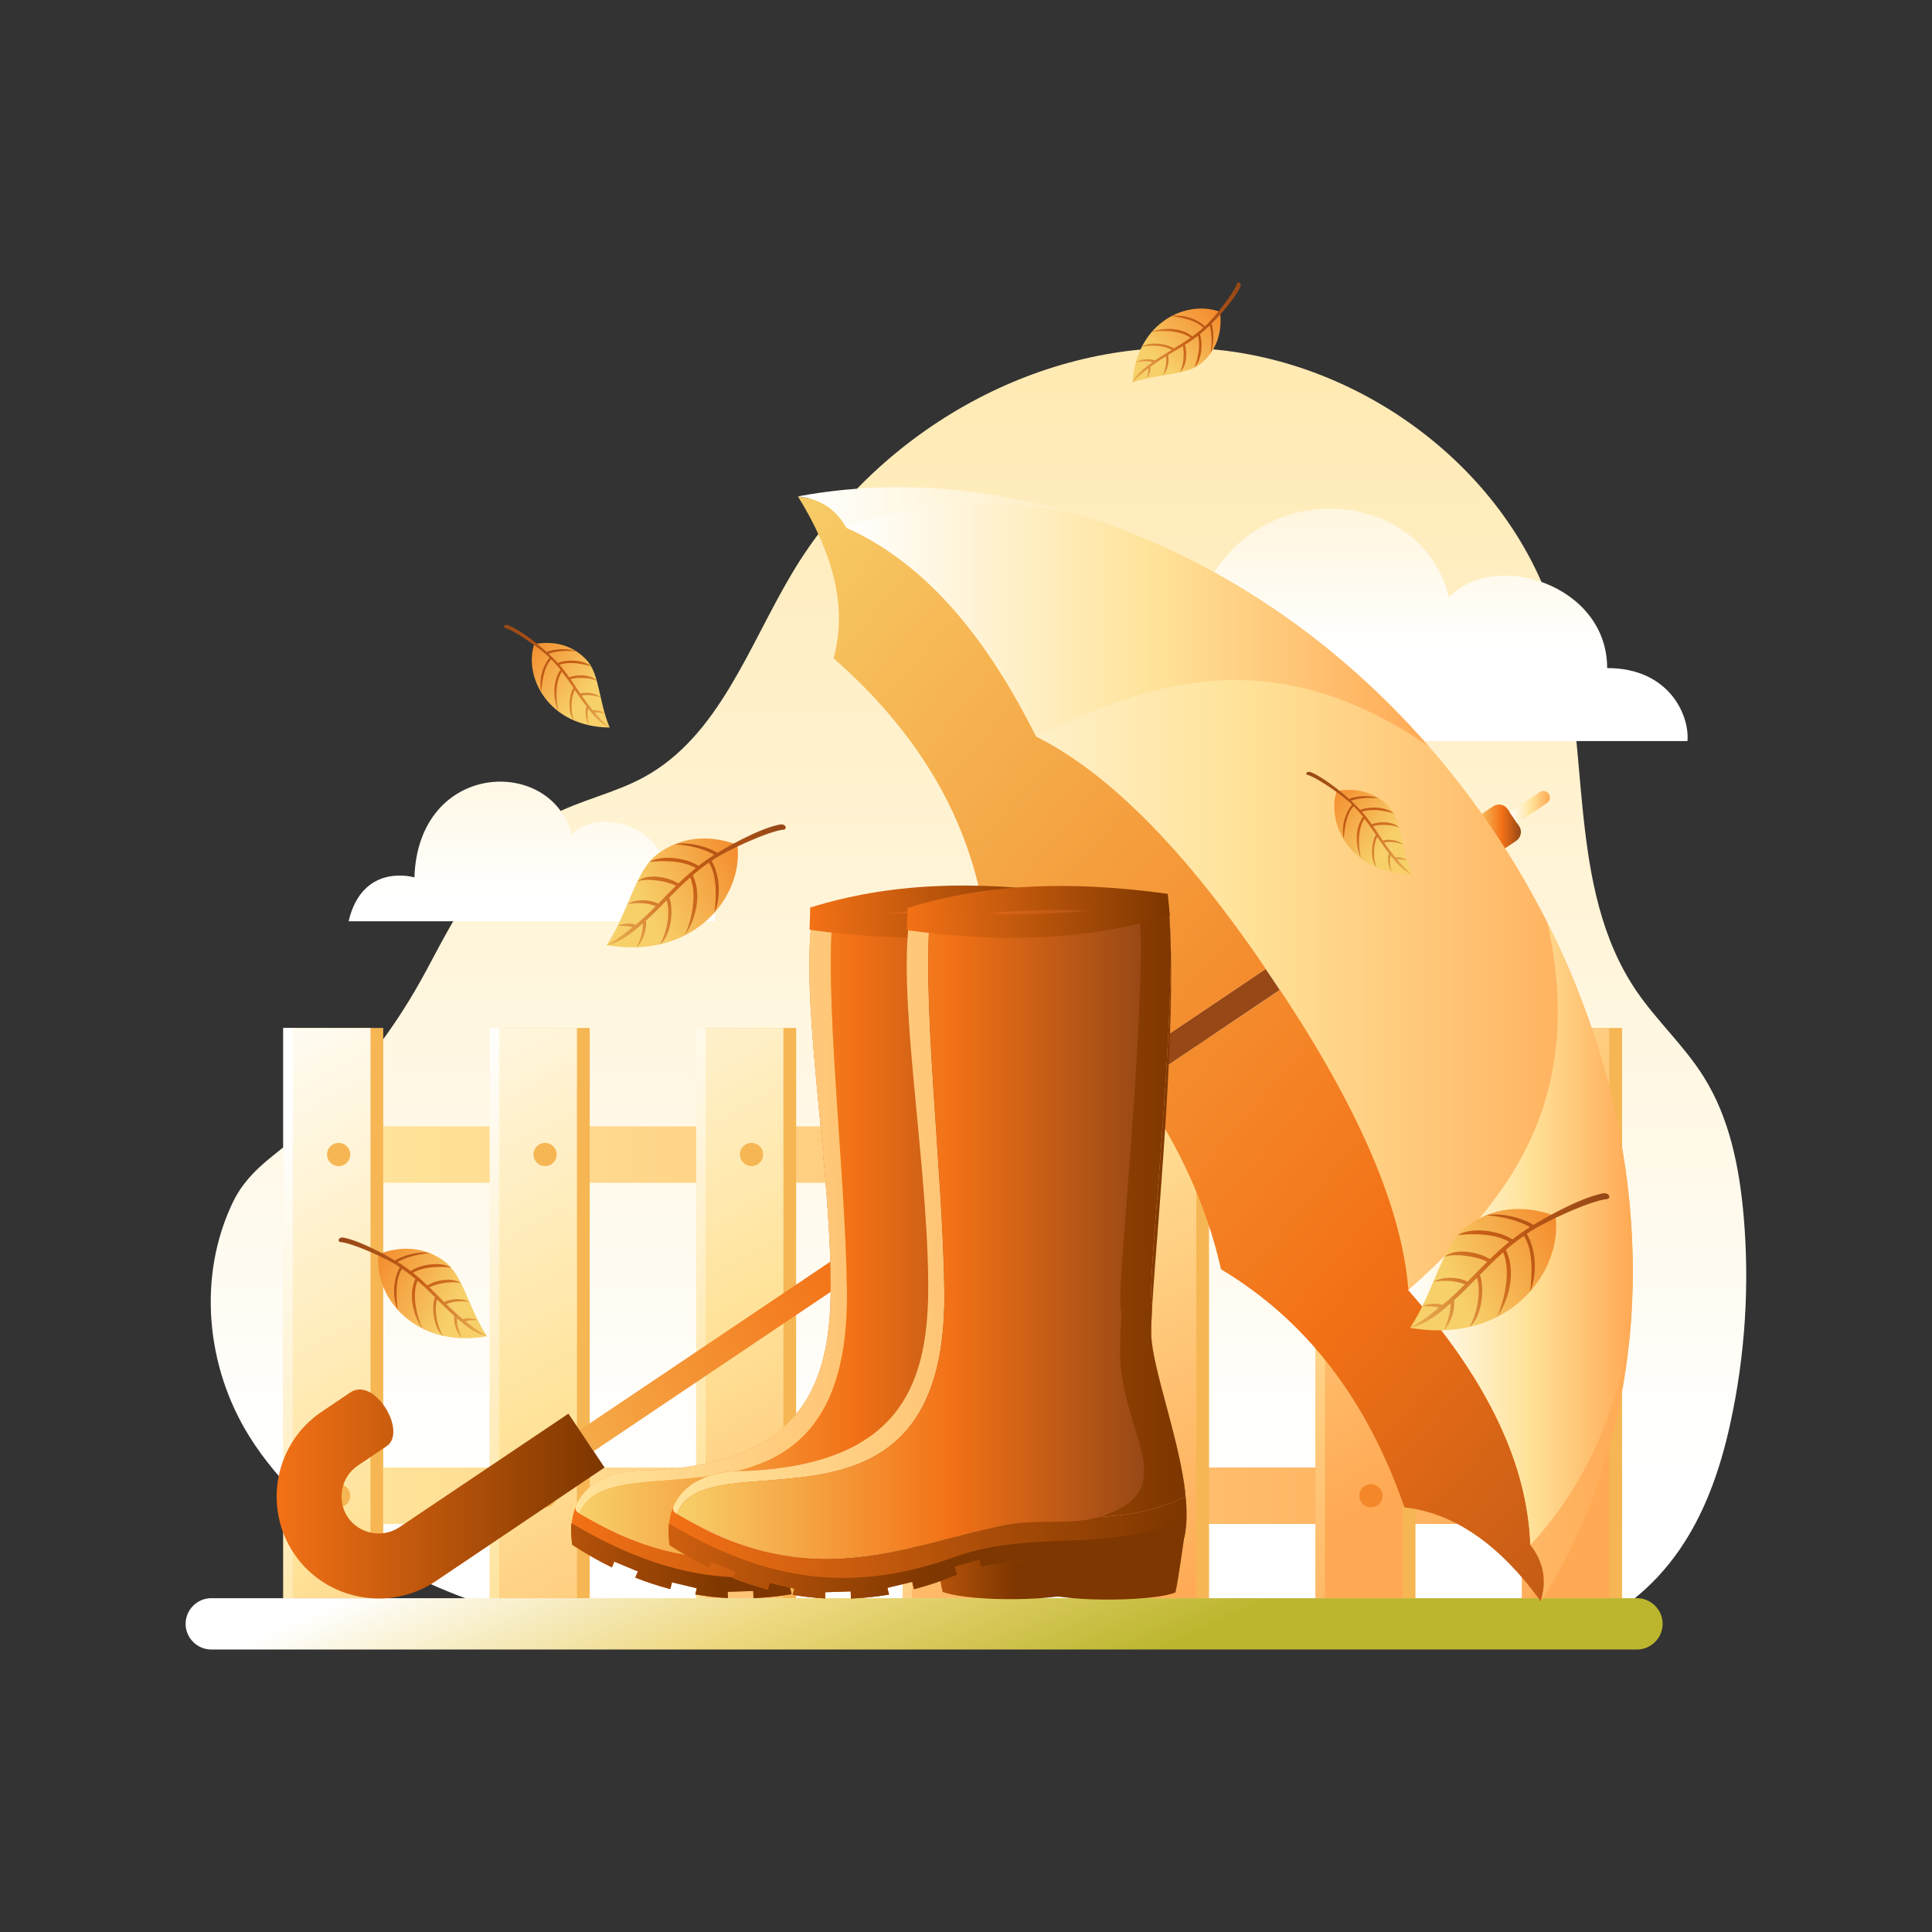<?xml version="1.0" encoding="utf-8"?>
<!-- Generator: Adobe Illustrator 19.0.0, SVG Export Plug-In . SVG Version: 6.00 Build 0)  -->
<svg version="1.1" id="Layer_1" xmlns="http://www.w3.org/2000/svg" xmlns:xlink="http://www.w3.org/1999/xlink" x="0px" y="0px"
	 width="1400px" height="1400px" viewBox="0 0 1400 1400" enable-background="new 0 0 1400 1400" xml:space="preserve">
<rect x="0" y="0" width="1400" height="1400" fill="#333333" stroke="none"/>
<g id="XMLID_21_">
	<linearGradient id="XMLID_2_" gradientUnits="userSpaceOnUse" x1="709.15" y1="1064.59" x2="709.15" y2="7.779">
		<stop  offset="0" style="stop-color:#FFFFFF"/>
		<stop  offset="1" style="stop-color:#FFE39A"/>
	</linearGradient>
	<path id="XMLID_644_" fill-rule="evenodd" clip-rule="evenodd" fill="url(#XMLID_2_)" d="M396.9,1175.7
		c-88.4-19.6-172.6-65.1-216.2-134.8c-31.3-50.1-37.8-115.6-12.1-169.4c13.1-27.4,37.2-37.2,57.6-58.4
		c34.4-35.6,59.7-66.7,83.5-111.3c22.3-41.9,45.8-87.3,89.4-110.6c21.7-11.6,46.5-16.4,68-28.3c54.1-29.8,75.4-94.9,107.1-147.9
		c60.1-100.5,175.3-167.9,292.3-162.7c117,5.2,228.9,87.3,261.5,199.7c25.6,88.1,6.3,190.6,58,266.4c14.8,21.6,34.6,39.6,48.5,61.8
		c18.8,29.9,25.9,65.6,29,100.8c4.4,50.5,1.1,101.6-9.8,151.1c-15.3,69.9-46.4,124.2-113,151.9c-36,15-91.5,3-131,2.3
		c-48.5-0.8-97-1.7-145.5-2.5C708.6,1181.1,552.8,1178.4,396.9,1175.7z"/>
	<linearGradient id="XMLID_3_" gradientUnits="userSpaceOnUse" x1="385.372" y1="652.567" x2="385.372" y2="313.238">
		<stop  offset="0" style="stop-color:#FFFFFF"/>
		<stop  offset="1" style="stop-color:#FFE39A"/>
	</linearGradient>
	<path id="XMLID_687_" fill-rule="evenodd" clip-rule="evenodd" fill="url(#XMLID_3_)" d="M518.1,667.6H252.6
		c10.2-43.1,47.7-31.8,47.7-31.8c2.8-85,99.9-87.8,113.9-30.8c19.9-20.9,68.9-5.6,68.8,30.8C510.2,635.8,519,656.5,518.1,667.6z"/>
	<linearGradient id="XMLID_4_" gradientUnits="userSpaceOnUse" x1="1001.85" y1="472.86" x2="1001.85" y2="154.759">
		<stop  offset="0" style="stop-color:#FFFFFF"/>
		<stop  offset="1" style="stop-color:#FFE39A"/>
	</linearGradient>
	<path id="XMLID_22_" fill-rule="evenodd" clip-rule="evenodd" fill="url(#XMLID_4_)" d="M1222.8,537H780.8
		c17-71.8,79.5-52.9,79.5-52.9c4.6-141.5,166.2-146.2,189.7-51.3c33.1-34.7,114.7-9.3,114.6,51.3
		C1209.7,484.1,1224.4,518.5,1222.8,537z"/>
	<g id="XMLID_914_">
		<linearGradient id="XMLID_5_" gradientUnits="userSpaceOnUse" x1="590.068" y1="1002.407" x2="706.068" y2="1256.407">
			<stop  offset="0" style="stop-color:#FFFFFF"/>
			<stop  offset="0.511" style="stop-color:#EED87F"/>
			<stop  offset="1" style="stop-color:#BCB62F"/>
		</linearGradient>
		<path id="XMLID_980_" fill-rule="evenodd" clip-rule="evenodd" fill="url(#XMLID_5_)" d="M153.1,1158.1h1033.1
			c10.2,0,18.6,8.4,18.6,18.6v0c0,10.2-8.4,18.6-18.6,18.6H153.1c-10.2,0-18.6-8.4-18.6-18.6v0
			C134.5,1166.5,142.9,1158.1,153.1,1158.1"/>
		<g id="XMLID_12_">
			
				<rect id="XMLID_989_" x="647.9" y="717.1" fill-rule="evenodd" clip-rule="evenodd" fill="#EAD9C3" width="211.9" height="394.5"/>
			<linearGradient id="XMLID_6_" gradientUnits="userSpaceOnUse" x1="277.743" y1="836.629" x2="1175.38" y2="836.629">
				<stop  offset="0" style="stop-color:#FFE39A"/>
				<stop  offset="1" style="stop-color:#FFA954"/>
			</linearGradient>
			
				<rect id="XMLID_979_" x="277.7" y="816.2" fill-rule="evenodd" clip-rule="evenodd" fill="url(#XMLID_6_)" width="897.6" height="40.9"/>
			
				<rect id="XMLID_978_" x="212.1" y="744.9" fill-rule="evenodd" clip-rule="evenodd" fill="#F6B653" width="65.6" height="413.2"/>
			<linearGradient id="XMLID_7_" gradientUnits="userSpaceOnUse" x1="119.419" y1="739.764" x2="473.419" y2="1377.764">
				<stop  offset="0" style="stop-color:#FFFFFF"/>
				<stop  offset="0.527" style="stop-color:#FFE39A"/>
				<stop  offset="1" style="stop-color:#FFA954"/>
			</linearGradient>
			
				<rect id="XMLID_977_" x="205.3" y="744.9" fill-rule="evenodd" clip-rule="evenodd" fill="url(#XMLID_7_)" width="63.2" height="413.2"/>
			<linearGradient id="XMLID_9_" gradientUnits="userSpaceOnUse" x1="153.206" y1="844.688" x2="497.206" y2="1506.688">
				<stop  offset="0" style="stop-color:#FFFFFF"/>
				<stop  offset="0.527" style="stop-color:#FFE39A"/>
				<stop  offset="1" style="stop-color:#FFA954"/>
			</linearGradient>
			
				<rect id="XMLID_976_" x="205.3" y="744.9" fill-rule="evenodd" clip-rule="evenodd" fill="url(#XMLID_9_)" width="6.8" height="413.2"/>
			<path id="XMLID_975_" fill-rule="evenodd" clip-rule="evenodd" fill="#F6B653" d="M245.4,828.2c4.7,0,8.4,3.8,8.4,8.4
				c0,4.7-3.8,8.4-8.4,8.4s-8.4-3.8-8.4-8.4C236.9,832,240.7,828.2,245.4,828.2"/>
			<path id="XMLID_974_" fill-rule="evenodd" clip-rule="evenodd" fill="#F6B653" d="M245.4,1075.5c4.7,0,8.4,3.8,8.4,8.4
				c0,4.7-3.8,8.4-8.4,8.4s-8.4-3.8-8.4-8.4C236.9,1079.2,240.7,1075.5,245.4,1075.5"/>
			<linearGradient id="XMLID_10_" gradientUnits="userSpaceOnUse" x1="277.743" y1="1083.9" x2="1175.38" y2="1083.9">
				<stop  offset="0" style="stop-color:#FFE39A"/>
				<stop  offset="1" style="stop-color:#FFA954"/>
			</linearGradient>
			
				<rect id="XMLID_973_" x="277.7" y="1063.4" fill-rule="evenodd" clip-rule="evenodd" fill="url(#XMLID_10_)" width="897.6" height="40.9"/>
			
				<rect id="XMLID_972_" x="361.7" y="744.9" fill-rule="evenodd" clip-rule="evenodd" fill="#F6B653" width="65.6" height="413.2"/>
			<linearGradient id="XMLID_11_" gradientUnits="userSpaceOnUse" x1="233.808" y1="676.295" x2="587.808" y2="1314.295">
				<stop  offset="0" style="stop-color:#FFFFFF"/>
				<stop  offset="0.527" style="stop-color:#FFE39A"/>
				<stop  offset="1" style="stop-color:#FFA954"/>
			</linearGradient>
			
				<rect id="XMLID_971_" x="354.9" y="744.9" fill-rule="evenodd" clip-rule="evenodd" fill="url(#XMLID_11_)" width="63.2" height="413.2"/>
			<linearGradient id="XMLID_13_" gradientUnits="userSpaceOnUse" x1="271.004" y1="783.476" x2="615.004" y2="1445.476">
				<stop  offset="0" style="stop-color:#FFFFFF"/>
				<stop  offset="0.527" style="stop-color:#FFE39A"/>
				<stop  offset="1" style="stop-color:#FFA954"/>
			</linearGradient>
			
				<rect id="XMLID_970_" x="354.9" y="744.9" fill-rule="evenodd" clip-rule="evenodd" fill="url(#XMLID_13_)" width="6.8" height="413.2"/>
			<path id="XMLID_969_" fill-rule="evenodd" clip-rule="evenodd" fill="#F6B653" d="M395,828.2c4.7,0,8.4,3.8,8.4,8.4
				c0,4.7-3.8,8.4-8.4,8.4c-4.7,0-8.4-3.8-8.4-8.4C386.5,832,390.3,828.2,395,828.2"/>
			<path id="XMLID_968_" fill-rule="evenodd" clip-rule="evenodd" fill="#F6B653" d="M395,1075.5c4.7,0,8.4,3.8,8.4,8.4
				c0,4.7-3.8,8.4-8.4,8.4c-4.7,0-8.4-3.8-8.4-8.4C386.5,1079.2,390.3,1075.5,395,1075.5"/>
			
				<rect id="XMLID_967_" x="511.3" y="744.9" fill-rule="evenodd" clip-rule="evenodd" fill="#F6B653" width="65.6" height="413.2"/>
			<linearGradient id="XMLID_14_" gradientUnits="userSpaceOnUse" x1="348.198" y1="612.825" x2="702.198" y2="1250.825">
				<stop  offset="0" style="stop-color:#FFFFFF"/>
				<stop  offset="0.527" style="stop-color:#FFE39A"/>
				<stop  offset="1" style="stop-color:#FFA954"/>
			</linearGradient>
			
				<rect id="XMLID_966_" x="504.5" y="744.9" fill-rule="evenodd" clip-rule="evenodd" fill="url(#XMLID_14_)" width="63.2" height="413.2"/>
			<linearGradient id="XMLID_15_" gradientUnits="userSpaceOnUse" x1="388.802" y1="722.263" x2="732.802" y2="1384.263">
				<stop  offset="0" style="stop-color:#FFFFFF"/>
				<stop  offset="0.527" style="stop-color:#FFE39A"/>
				<stop  offset="1" style="stop-color:#FFA954"/>
			</linearGradient>
			
				<rect id="XMLID_965_" x="504.5" y="744.9" fill-rule="evenodd" clip-rule="evenodd" fill="url(#XMLID_15_)" width="6.8" height="413.2"/>
			<path id="XMLID_964_" fill-rule="evenodd" clip-rule="evenodd" fill="#F6B653" d="M544.6,828.2c4.7,0,8.4,3.8,8.4,8.4
				c0,4.7-3.8,8.4-8.4,8.4s-8.4-3.8-8.4-8.4C536.1,832,539.9,828.2,544.6,828.2"/>
			<path id="XMLID_963_" fill-rule="evenodd" clip-rule="evenodd" fill="#F6B653" d="M544.6,1075.5c4.7,0,8.4,3.8,8.4,8.4
				c0,4.7-3.8,8.4-8.4,8.4s-8.4-3.8-8.4-8.4C536.1,1079.2,539.9,1075.5,544.6,1075.5"/>
			
				<rect id="XMLID_962_" x="660.9" y="744.9" fill-rule="evenodd" clip-rule="evenodd" fill="#F6B653" width="65.6" height="413.2"/>
			<linearGradient id="XMLID_16_" gradientUnits="userSpaceOnUse" x1="462.587" y1="549.355" x2="816.587" y2="1187.355">
				<stop  offset="0" style="stop-color:#FFFFFF"/>
				<stop  offset="0.527" style="stop-color:#FFE39A"/>
				<stop  offset="1" style="stop-color:#FFA954"/>
			</linearGradient>
			
				<rect id="XMLID_961_" x="654.1" y="744.9" fill-rule="evenodd" clip-rule="evenodd" fill="url(#XMLID_16_)" width="63.2" height="413.2"/>
			<linearGradient id="XMLID_17_" gradientUnits="userSpaceOnUse" x1="506.6" y1="661.051" x2="850.6" y2="1323.051">
				<stop  offset="0" style="stop-color:#FFFFFF"/>
				<stop  offset="0.527" style="stop-color:#FFE39A"/>
				<stop  offset="1" style="stop-color:#FFA954"/>
			</linearGradient>
			
				<rect id="XMLID_960_" x="654.1" y="744.9" fill-rule="evenodd" clip-rule="evenodd" fill="url(#XMLID_17_)" width="6.8" height="413.2"/>
			<path id="XMLID_959_" fill-rule="evenodd" clip-rule="evenodd" fill="#F6B653" d="M694.2,828.2c4.7,0,8.4,3.8,8.4,8.4
				c0,4.7-3.8,8.4-8.4,8.4c-4.7,0-8.4-3.8-8.4-8.4C685.7,832,689.5,828.2,694.2,828.2"/>
			<path id="XMLID_958_" fill-rule="evenodd" clip-rule="evenodd" fill="#F6B653" d="M694.2,1075.5c4.7,0,8.4,3.8,8.4,8.4
				c0,4.7-3.8,8.4-8.4,8.4c-4.7,0-8.4-3.8-8.4-8.4C685.7,1079.2,689.5,1075.5,694.2,1075.5"/>
			
				<rect id="XMLID_957_" x="810.5" y="744.9" fill-rule="evenodd" clip-rule="evenodd" fill="#F6B653" width="65.6" height="413.2"/>
			<linearGradient id="XMLID_18_" gradientUnits="userSpaceOnUse" x1="576.976" y1="485.885" x2="930.976" y2="1123.885">
				<stop  offset="0" style="stop-color:#FFFFFF"/>
				<stop  offset="0.527" style="stop-color:#FFE39A"/>
				<stop  offset="1" style="stop-color:#FFA954"/>
			</linearGradient>
			
				<rect id="XMLID_956_" x="803.7" y="744.9" fill-rule="evenodd" clip-rule="evenodd" fill="url(#XMLID_18_)" width="63.2" height="413.2"/>
			<linearGradient id="XMLID_19_" gradientUnits="userSpaceOnUse" x1="624.397" y1="599.839" x2="968.397" y2="1261.839">
				<stop  offset="0" style="stop-color:#FFFFFF"/>
				<stop  offset="0.527" style="stop-color:#FFE39A"/>
				<stop  offset="1" style="stop-color:#FFA954"/>
			</linearGradient>
			
				<rect id="XMLID_955_" x="803.7" y="744.9" fill-rule="evenodd" clip-rule="evenodd" fill="url(#XMLID_19_)" width="6.8" height="413.2"/>
			<path id="XMLID_953_" fill-rule="evenodd" clip-rule="evenodd" fill="#F6B653" d="M843.8,1075.5c4.7,0,8.4,3.8,8.4,8.4
				c0,4.7-3.8,8.4-8.4,8.4c-4.7,0-8.4-3.8-8.4-8.4C835.3,1079.2,839.1,1075.5,843.8,1075.5"/>
			
				<rect id="XMLID_952_" x="960.1" y="744.9" fill-rule="evenodd" clip-rule="evenodd" fill="#F6B653" width="65.6" height="413.2"/>
			<linearGradient id="XMLID_20_" gradientUnits="userSpaceOnUse" x1="691.365" y1="422.415" x2="1045.365" y2="1060.415">
				<stop  offset="0" style="stop-color:#FFFFFF"/>
				<stop  offset="0.527" style="stop-color:#FFE39A"/>
				<stop  offset="1" style="stop-color:#FFA954"/>
			</linearGradient>
			
				<rect id="XMLID_951_" x="953.3" y="744.9" fill-rule="evenodd" clip-rule="evenodd" fill="url(#XMLID_20_)" width="63.2" height="413.2"/>
			<linearGradient id="XMLID_23_" gradientUnits="userSpaceOnUse" x1="742.195" y1="538.627" x2="1086.195" y2="1200.627">
				<stop  offset="0" style="stop-color:#FFFFFF"/>
				<stop  offset="0.527" style="stop-color:#FFE39A"/>
				<stop  offset="1" style="stop-color:#FFA954"/>
			</linearGradient>
			
				<rect id="XMLID_950_" x="953.3" y="744.9" fill-rule="evenodd" clip-rule="evenodd" fill="url(#XMLID_23_)" width="6.8" height="413.2"/>
			<path id="XMLID_949_" fill-rule="evenodd" clip-rule="evenodd" fill="#F6B653" d="M993.4,828.2c4.7,0,8.4,3.8,8.4,8.4
				c0,4.7-3.8,8.4-8.4,8.4c-4.7,0-8.4-3.8-8.4-8.4C985,832,988.7,828.2,993.4,828.2"/>
			<path id="XMLID_948_" fill-rule="evenodd" clip-rule="evenodd" fill="#F4872A" d="M993.4,1075.5c4.7,0,8.4,3.8,8.4,8.4
				c0,4.7-3.8,8.4-8.4,8.4c-4.7,0-8.4-3.8-8.4-8.4C985,1079.2,988.7,1075.5,993.4,1075.5"/>
			
				<rect id="XMLID_947_" x="1109.8" y="744.9" fill-rule="evenodd" clip-rule="evenodd" fill="#F6B653" width="65.6" height="413.2"/>
			<linearGradient id="XMLID_24_" gradientUnits="userSpaceOnUse" x1="805.755" y1="358.945" x2="1159.755" y2="996.945">
				<stop  offset="0" style="stop-color:#FFFFFF"/>
				<stop  offset="0.527" style="stop-color:#FFE39A"/>
				<stop  offset="1" style="stop-color:#FFA954"/>
			</linearGradient>
			
				<rect id="XMLID_946_" x="1102.9" y="744.9" fill-rule="evenodd" clip-rule="evenodd" fill="url(#XMLID_24_)" width="63.2" height="413.2"/>
			<linearGradient id="XMLID_25_" gradientUnits="userSpaceOnUse" x1="859.993" y1="477.415" x2="1203.993" y2="1139.415">
				<stop  offset="0" style="stop-color:#FFFFFF"/>
				<stop  offset="0.527" style="stop-color:#FFE39A"/>
				<stop  offset="1" style="stop-color:#FFA954"/>
			</linearGradient>
			
				<rect id="XMLID_945_" x="1102.9" y="744.9" fill-rule="evenodd" clip-rule="evenodd" fill="url(#XMLID_25_)" width="6.8" height="413.2"/>
			<path id="XMLID_944_" fill-rule="evenodd" clip-rule="evenodd" fill="#F6B653" d="M1143,828.2c4.7,0,8.4,3.8,8.4,8.4
				c0,4.7-3.8,8.4-8.4,8.4c-4.7,0-8.4-3.8-8.4-8.4C1134.6,832,1138.3,828.2,1143,828.2"/>
			<path id="XMLID_943_" fill-rule="evenodd" clip-rule="evenodd" fill="#F6B653" d="M1143,1075.5c4.7,0,8.4,3.8,8.4,8.4
				c0,4.7-3.8,8.4-8.4,8.4c-4.7,0-8.4-3.8-8.4-8.4C1134.6,1079.2,1138.3,1075.5,1143,1075.5"/>
		</g>
		<g id="XMLID_917_">
			<linearGradient id="XMLID_26_" gradientUnits="userSpaceOnUse" x1="482.318" y1="429.643" x2="1400.318" y2="1207.643">
				<stop  offset="0" style="stop-color:#F7D06A"/>
				<stop  offset="0.586" style="stop-color:#F37116"/>
				<stop  offset="1" style="stop-color:#974816"/>
			</linearGradient>
			<path id="XMLID_926_" fill-rule="evenodd" clip-rule="evenodd" fill="url(#XMLID_26_)" d="M1116.6,1160.5
				c-28.9-39.8-61.5-64-98.9-68.2c-27.5-79.5-72.3-136.3-132.9-172.5c-10.5-46.5-30.8-90.9-60.7-133L1006,664.5l161.7,257
				L1116.6,1160.5z"/>
			<linearGradient id="XMLID_27_" gradientUnits="userSpaceOnUse" x1="305.219" y1="1136.068" x2="831.219" y2="766.068">
				<stop  offset="0" style="stop-color:#F7D06A"/>
				<stop  offset="0.586" style="stop-color:#F37116"/>
				<stop  offset="1" style="stop-color:#974816"/>
			</linearGradient>
			<polygon id="XMLID_925_" fill-rule="evenodd" clip-rule="evenodd" fill="url(#XMLID_27_)" points="927.4,717.3 917.2,702.1 
				420,1036.4 430.2,1051.6 			"/>
			<linearGradient id="XMLID_28_" gradientUnits="userSpaceOnUse" x1="544.276" y1="356.536" x2="1462.276" y2="1134.535">
				<stop  offset="0" style="stop-color:#F7D06A"/>
				<stop  offset="0.586" style="stop-color:#F37116"/>
				<stop  offset="1" style="stop-color:#974816"/>
			</linearGradient>
			<path id="XMLID_924_" fill-rule="evenodd" clip-rule="evenodd" fill="url(#XMLID_28_)" d="M578.2,359.7
				c25.9,41.8,36,81.1,25.8,117.3c63.3,55.5,98.9,118.4,109.6,188.2c39.1,27.3,72.5,62.8,100.3,106.4l181.9-122.3l-177-246.7
				L578.2,359.7z"/>
			<linearGradient id="XMLID_29_" gradientUnits="userSpaceOnUse" x1="200.417" y1="1082.535" x2="438.09" y2="1082.535">
				<stop  offset="0" style="stop-color:#F37116"/>
				<stop  offset="0.989" style="stop-color:#7E3700"/>
			</linearGradient>
			<path id="XMLID_923_" fill-rule="evenodd" clip-rule="evenodd" fill="url(#XMLID_29_)" d="M438.1,1063.4l-26.2-39l-122.5,82.3
				c-12.2,8.2-29.2,4.9-37.4-7.3c-8.2-12.2-4.9-29.2,7.3-37.4l20.8-14c15.4-10.3-8.7-50.8-26.2-39l-20.8,14
				c-33.8,22.7-42.8,68.9-20.1,102.7l0,0c22.7,33.8,68.9,42.8,102.7,20.1L438.1,1063.4z"/>
			<linearGradient id="XMLID_30_" gradientUnits="userSpaceOnUse" x1="1068.941" y1="600.023" x2="1102.021" y2="600.023">
				<stop  offset="0" style="stop-color:#F7D06A"/>
				<stop  offset="0.586" style="stop-color:#F37116"/>
				<stop  offset="1" style="stop-color:#974816"/>
			</linearGradient>
			<path id="XMLID_922_" fill-rule="evenodd" clip-rule="evenodd" fill="url(#XMLID_30_)" d="M1078.5,613.6l-8.2-12.2
				c-2.4-3.5-1.4-8.3,2.1-10.7l9.5-6.4c3.5-2.4,8.3-1.4,10.7,2.1l8.2,12.2c2.4,3.5,1.4,8.3-2.1,10.7l-9.5,6.4
				C1085.6,618.1,1080.8,617.1,1078.5,613.6"/>
			<linearGradient id="XMLID_31_" gradientUnits="userSpaceOnUse" x1="1093.948" y1="584.827" x2="1123.127" y2="584.827">
				<stop  offset="0" style="stop-color:#FFFFFF"/>
				<stop  offset="0.527" style="stop-color:#FFE39A"/>
				<stop  offset="1" style="stop-color:#FFA954"/>
			</linearGradient>
			<path id="XMLID_921_" fill-rule="evenodd" clip-rule="evenodd" fill="url(#XMLID_31_)" d="M1099.3,596.5l-5.3-7.9l21.7-14.6
				c2.2-1.5,5.2-0.9,6.6,1.3l0,0c1.5,2.2,0.9,5.2-1.3,6.6L1099.3,596.5z"/>
			<linearGradient id="XMLID_32_" gradientUnits="userSpaceOnUse" x1="578.186" y1="756.769" x2="1183.161" y2="756.769">
				<stop  offset="0" style="stop-color:#FFFFFF"/>
				<stop  offset="0.527" style="stop-color:#FFE39A"/>
				<stop  offset="1" style="stop-color:#FFA954"/>
			</linearGradient>
			<path id="XMLID_920_" fill-rule="evenodd" clip-rule="evenodd" fill="url(#XMLID_32_)" d="M1116.6,1160.5
				c97.3-151.2,89.7-374-34.2-558.4C958.4,417.8,754.9,326.7,578.2,359.7c17.8,1.9,28.2,10.6,35,22.6
				c58.7,26.3,102.4,80.8,137.7,151.5c57,28.6,114.2,90.1,171.5,175.9c57.8,85.4,93.2,161.6,98.2,225.2
				c52.2,59.3,86.1,120.5,88.4,184.7C1117.4,1130.4,1121.5,1143.3,1116.6,1160.5"/>
			<linearGradient id="XMLID_33_" gradientUnits="userSpaceOnUse" x1="1020.486" y1="894.368" x2="1183.144" y2="894.368">
				<stop  offset="0" style="stop-color:#FFFFFF"/>
				<stop  offset="0.527" style="stop-color:#FFE39A"/>
				<stop  offset="1" style="stop-color:#FFA954"/>
			</linearGradient>
			<path id="XMLID_919_" fill-rule="evenodd" clip-rule="evenodd" fill="url(#XMLID_33_)" d="M1180.5,972.7
				c10.2-97.8-9-204.1-59-303.6c28.4,131-30.1,202.6-101,265.8c52.2,59.3,86.1,120.5,88.4,184.7
				C1142.1,1084,1167.3,1036.9,1180.5,972.7"/>
			<linearGradient id="XMLID_34_" gradientUnits="userSpaceOnUse" x1="613.139" y1="452.79" x2="1035.083" y2="452.79">
				<stop  offset="0" style="stop-color:#FFFFFF"/>
				<stop  offset="0.527" style="stop-color:#FFE39A"/>
				<stop  offset="1" style="stop-color:#FFA954"/>
			</linearGradient>
			<path id="XMLID_918_" fill-rule="evenodd" clip-rule="evenodd" fill="url(#XMLID_34_)" d="M776.2,371.4
				c94.4,27.5,185.6,85.3,258.9,169.2c-110.6-75.7-199-48.6-284.2-6.8c-35.3-70.7-79.1-125.2-137.7-151.5
				C658.7,365,711.8,359.4,776.2,371.4"/>
		</g>
		<g id="XMLID_8_">
			<path id="XMLID_954_" fill-rule="evenodd" clip-rule="evenodd" fill="#F6B653" d="M780.6,829.2c4.7,0,8.4,3.8,8.4,8.4
				c0,4.7-3.8,8.4-8.4,8.4c-4.7,0-8.4-3.8-8.4-8.4C772.2,833,776,829.2,780.6,829.2"/>
			<linearGradient id="XMLID_35_" gradientUnits="userSpaceOnUse" x1="413.959" y1="903.184" x2="789.317" y2="903.184">
				<stop  offset="0" style="stop-color:#F37116"/>
				<stop  offset="0.989" style="stop-color:#7E3700"/>
			</linearGradient>
			<path id="XMLID_942_" fill-rule="evenodd" clip-rule="evenodd" fill="url(#XMLID_35_)" d="M787.7,1113.3
				c9-40-23.1-114.9-24.1-146.4c-1-31.5,20.8-219.2,12.6-311.3c-60-9.8-139-11.2-186.4,2.8c-11.7,56.3,11.3,175.9,12.2,269.3
				c0.8,72.7-17.8,132.6-131.6,137.9c-28.6-0.8-61.8,10.9-55.7,53.8c8.9,5.8,18.5,11.4,28.8,16.4l1.7-4.2l17.1,7.1l-1.9,4.5
				c8.1,3.2,16.6,6,25.4,8.3l1.2-4.9l18,4.3l-1.1,4.5c7.6,1.3,15.5,2.2,23.6,2.6l-0.1-4.5l18.5-0.6l0.2,5.2c9-0.4,18.2-1.3,27.6-2.9
				l-1.2-4.9l18-4.3l1.3,5.3c9.5-2.5,19.3-5.7,29.2-9.7c0.7-0.3,1.4-0.5,2.1-0.8l-1.7-5.7l17.8-5.2l1.5,5.3
				C691,1122.7,737.8,1137.9,787.7,1113.3"/>
			<linearGradient id="XMLID_36_" gradientUnits="userSpaceOnUse" x1="417.059" y1="888.699" x2="788.318" y2="888.699">
				<stop  offset="0" style="stop-color:#FFE39A"/>
				<stop  offset="1" style="stop-color:#FFA954"/>
			</linearGradient>
			<path id="XMLID_941_" fill-rule="evenodd" clip-rule="evenodd" fill="url(#XMLID_36_)" d="M788.3,1081.3
				c-4.6-40-24-90.2-24.7-114.4c-0.1-4.3,0.2-11.5,0.7-20.9c-0.4-2.9-0.7-5.6-0.7-8c-0.8-25.1,13-149.6,14.3-245.8
				c-0.2-13.3-0.8-25.7-1.8-36.7c-60-9.8-139-11.2-186.4,2.8c-11.7,56.3,11.3,175.9,12.2,269.3c0.8,72.7-17.8,132.6-131.6,137.9
				c-21.2-0.6-44.9,5.7-53.3,26.4c-0.4,3.8,2.7,4.5,4.6,5.7c94.2,56.5,160.5,23,232.3,7.7c50.9-10.8,86.7,1.4,133.7-20.9
				C787.9,1083.4,788.1,1082.4,788.3,1081.3"/>
			<path id="XMLID_940_" fill-rule="evenodd" clip-rule="evenodd" fill="#FBA526" d="M788.3,1081.3c-4.6-40-24-90.2-24.7-114.4
				c-0.1-4.3,0.2-11.5,0.7-20.9c-0.4-2.9-0.7-5.6-0.7-8c-0.8-25.1,13-149.6,14.3-245.8c-0.2-13.3-0.8-25.7-1.8-36.7
				c-54.2-8.8-123.8-10.8-171.8-0.8c-8.3,61.2,8.4,192.6,9.4,281.3c2,194.2-172.9,103.8-193.8,160.8c33.2,18.7,63.9,29.8,93.2,31.9
				c50.6,3.6,96.4-13.9,140.9-23.3c50.9-10.8,86.7,1.4,133.7-20.9C787.9,1083.4,788.1,1082.4,788.3,1081.3"/>
			<linearGradient id="XMLID_37_" gradientUnits="userSpaceOnUse" x1="420.025" y1="888.653" x2="758.402" y2="888.653">
				<stop  offset="0" style="stop-color:#F7D06A"/>
				<stop  offset="0.586" style="stop-color:#F37116"/>
				<stop  offset="1" style="stop-color:#974816"/>
			</linearGradient>
			<path id="XMLID_939_" fill-rule="evenodd" clip-rule="evenodd" fill="url(#XMLID_37_)" d="M754.6,652.5
				c-50.1-6.1-108.4-6.5-150.2,2.2c-8.3,61.2,8.4,192.6,9.4,281.3c2,194.2-172.9,103.8-193.8,160.8c33.2,18.7,63.9,29.8,93.2,31.9
				c50.6,3.6,96.4-13.9,140.9-23.3c26.7-5.7,50.1,0,71.4-6.4c65.6-19.6,12.4-63.5,15.7-124.9c-0.1-4.5,0.2-12,0.8-21.8
				c-0.4-3-0.7-5.8-0.8-8.4c-0.8-26.2,13.6-156.5,15-257.1C755.9,674.6,755.5,663,754.6,652.5"/>
			<linearGradient id="XMLID_38_" gradientUnits="userSpaceOnUse" x1="622.33" y1="1133.967" x2="736.335" y2="1133.967">
				<stop  offset="0" style="stop-color:#F37116"/>
				<stop  offset="0.989" style="stop-color:#7E3700"/>
			</linearGradient>
			<path id="XMLID_938_" fill-rule="evenodd" clip-rule="evenodd" fill="url(#XMLID_38_)" d="M683.1,1153.6
				c-2.6-11-4.1-23.2-3.3-33.5c36.1,3.9,72.3-1,108.4-10.9c-1.5,9.9-4.8,34.5-7,44.4C767.6,1159.8,705.2,1161.3,683.1,1153.6"/>
			<linearGradient id="XMLID_39_" gradientUnits="userSpaceOnUse" x1="287.847" y1="1128.806" x2="527.258" y2="1128.806">
				<stop  offset="0" style="stop-color:#F37116"/>
				<stop  offset="0.989" style="stop-color:#7E3700"/>
			</linearGradient>
			<path id="XMLID_937_" fill-rule="evenodd" clip-rule="evenodd" fill="url(#XMLID_39_)" d="M787.7,1113.3c0.7-3.1,1.1-10.5,1.4-14
				c-56.7,27.1-109.9,7.9-167.7,28.6c-74.1,26.5-135.7,18.4-207.4-24.2c-0.4,4.6-0.2,9.8,0.6,15.7c8.9,5.8,18.5,11.4,28.8,16.4
				l1.7-4.2l17.1,7.1l-1.9,4.5c8.1,3.2,16.6,6,25.4,8.3l1.2-4.9l18,4.3l-1.1,4.5c7.6,1.3,15.5,2.2,23.6,2.6l-0.1-4.5l18.5-0.6
				l0.2,5.2c9-0.4,18.2-1.3,27.6-2.9l-1.2-4.9l18-4.3l1.3,5.3c9.5-2.5,19.3-5.7,29.2-9.7c0.7-0.3,1.4-0.5,2.1-0.8l-1.7-5.7l17.8-5.2
				l1.5,5.3C691,1122.7,737.8,1137.9,787.7,1113.3"/>
			<linearGradient id="XMLID_40_" gradientUnits="userSpaceOnUse" x1="586.615" y1="657.768" x2="777.077" y2="657.768">
				<stop  offset="0" style="stop-color:#F37116"/>
				<stop  offset="0.989" style="stop-color:#7E3700"/>
			</linearGradient>
			<path id="XMLID_936_" fill-rule="evenodd" clip-rule="evenodd" fill="url(#XMLID_40_)" d="M777.1,663.7
				c-77.9-7.9-141.9-6.2-190.5,10.1l0.6-16.2c57.4-17.8,117.7-19.8,187.7-10.3L777.1,663.7z"/>
			<linearGradient id="XMLID_41_" gradientUnits="userSpaceOnUse" x1="587.205" y1="663.248" x2="777.077" y2="663.248">
				<stop  offset="0" style="stop-color:#F37116"/>
				<stop  offset="0.989" style="stop-color:#7E3700"/>
			</linearGradient>
			<path id="XMLID_935_" fill-rule="evenodd" clip-rule="evenodd" fill="url(#XMLID_41_)" d="M587.2,657.6
				c77.9,7.9,139.9,6,188.4-10.3l1.5,15.6c-57.4,17.8-119.4,20.5-189.5,11L587.2,657.6z"/>
			<linearGradient id="XMLID_42_" gradientUnits="userSpaceOnUse" x1="484.508" y1="903.478" x2="859.866" y2="903.478">
				<stop  offset="0" style="stop-color:#F37116"/>
				<stop  offset="0.989" style="stop-color:#7E3700"/>
			</linearGradient>
			<path id="XMLID_934_" fill-rule="evenodd" clip-rule="evenodd" fill="url(#XMLID_42_)" d="M858.3,1113.6
				c9-40-23.1-114.9-24.1-146.4c-1-31.5,20.8-219.2,12.6-311.3c-60-9.8-139-11.2-186.4,2.8C648.7,715,671.6,834.6,672.6,928
				c0.8,72.7-17.8,132.6-131.6,137.9c-28.6-0.8-61.8,10.9-55.7,53.8c8.9,5.8,18.5,11.4,28.8,16.4l1.7-4.2l17.1,7.1l-1.9,4.5
				c8.1,3.2,16.6,6,25.4,8.3l1.2-4.9l18,4.3l-1.1,4.5c7.6,1.3,15.5,2.2,23.6,2.6l-0.1-4.5l18.5-0.6l0.2,5.2c9-0.4,18.2-1.3,27.6-2.9
				l-1.2-4.9l18-4.3l1.3,5.3c9.5-2.5,19.3-5.7,29.2-9.7c0.7-0.3,1.4-0.5,2.1-0.8l-1.7-5.7l17.8-5.2l1.5,5.3
				C761.6,1123,808.3,1138.2,858.3,1113.6"/>
			<linearGradient id="XMLID_43_" gradientUnits="userSpaceOnUse" x1="487.609" y1="888.993" x2="858.867" y2="888.993">
				<stop  offset="0" style="stop-color:#FFE39A"/>
				<stop  offset="1" style="stop-color:#FFA954"/>
			</linearGradient>
			<path id="XMLID_933_" fill-rule="evenodd" clip-rule="evenodd" fill="url(#XMLID_43_)" d="M858.9,1081.6
				c-4.6-40-24-90.2-24.7-114.4c-0.1-4.3,0.2-11.5,0.7-20.9c-0.4-2.9-0.7-5.6-0.7-8c-0.8-25.1,13-149.6,14.3-245.8
				c-0.2-13.3-0.8-25.7-1.8-36.7c-60-9.8-139-11.2-186.4,2.8C648.7,715,671.6,834.6,672.6,928c0.8,72.7-17.8,132.6-131.6,137.9
				c-21.2-0.6-44.9,5.7-53.3,26.4c-0.4,3.8,2.7,4.5,4.6,5.7c94.2,56.5,160.5,23,232.3,7.7c50.9-10.8,86.7,1.3,133.7-20.9
				C858.5,1083.7,858.7,1082.7,858.9,1081.6"/>
			<linearGradient id="XMLID_44_" gradientUnits="userSpaceOnUse" x1="490.574" y1="888.948" x2="858.867" y2="888.948">
				<stop  offset="0" style="stop-color:#F37116"/>
				<stop  offset="0.989" style="stop-color:#7E3700"/>
			</linearGradient>
			<path id="XMLID_932_" fill-rule="evenodd" clip-rule="evenodd" fill="url(#XMLID_44_)" d="M858.9,1081.6
				c-4.6-40-24-90.2-24.7-114.4c-0.1-4.3,0.2-11.5,0.7-20.9c-0.4-2.9-0.7-5.6-0.7-8c-0.8-25.1,13-149.6,14.3-245.8
				c-0.2-13.3-0.8-25.7-1.8-36.7c-54.2-8.8-123.8-10.8-171.8-0.8c-8.3,61.2,8.4,192.6,9.4,281.3c2,194.2-172.9,103.8-193.8,160.8
				c33.2,18.7,63.9,29.8,93.2,31.9c50.6,3.6,96.4-13.9,140.9-23.3c50.9-10.8,86.7,1.3,133.7-20.9
				C858.5,1083.7,858.7,1082.7,858.9,1081.6"/>
			<linearGradient id="XMLID_45_" gradientUnits="userSpaceOnUse" x1="490.574" y1="888.948" x2="828.952" y2="888.948">
				<stop  offset="0" style="stop-color:#F7D06A"/>
				<stop  offset="0.586" style="stop-color:#F37116"/>
				<stop  offset="1" style="stop-color:#974816"/>
			</linearGradient>
			<path id="XMLID_931_" fill-rule="evenodd" clip-rule="evenodd" fill="url(#XMLID_45_)" d="M825.2,652.8
				c-50.1-6.1-108.4-6.5-150.2,2.2c-8.3,61.2,8.4,192.6,9.4,281.3c2,194.2-172.9,103.8-193.8,160.8c33.2,18.7,63.9,29.8,93.2,31.9
				c50.6,3.6,96.4-13.9,140.9-23.3c26.7-5.7,50.1,0,71.4-6.4c65.6-19.6,12.4-63.5,15.7-124.9c-0.1-4.5,0.2-12,0.8-21.8
				c-0.4-3-0.7-5.8-0.8-8.4c-0.8-26.2,13.6-156.5,15-257.1C826.5,674.9,826,663.3,825.2,652.8"/>
			<linearGradient id="XMLID_46_" gradientUnits="userSpaceOnUse" x1="885.179" y1="1151.481" x2="879.179" y2="1149.981">
				<stop  offset="0" style="stop-color:#F37116"/>
				<stop  offset="0.989" style="stop-color:#7E3700"/>
			</linearGradient>
			<path id="XMLID_930_" fill-rule="evenodd" clip-rule="evenodd" fill="url(#XMLID_46_)" d="M753.7,1153.9
				c-2.6-11-4.1-23.2-3.3-33.5c36.1,3.9,72.3-1,108.4-10.9c-1.5,9.9-4.8,34.5-7,44.4C838.1,1160.1,775.7,1161.6,753.7,1153.9"/>
			<linearGradient id="XMLID_47_" gradientUnits="userSpaceOnUse" x1="398.841" y1="1129.101" x2="678.303" y2="1129.101">
				<stop  offset="0" style="stop-color:#F37116"/>
				<stop  offset="0.989" style="stop-color:#7E3700"/>
			</linearGradient>
			<path id="XMLID_929_" fill-rule="evenodd" clip-rule="evenodd" fill="url(#XMLID_47_)" d="M858.3,1113.6c0.7-3.1,1.1-10.5,1.4-14
				c-56.7,27.1-109.9,7.9-167.7,28.6c-74.1,26.5-135.7,18.4-207.4-24.2c-0.4,4.6-0.2,9.8,0.6,15.7c8.9,5.8,18.5,11.4,28.8,16.4
				l1.7-4.2l17.1,7.1l-1.9,4.5c8.1,3.2,16.6,6,25.4,8.3l1.2-4.9l18,4.3l-1.1,4.5c7.6,1.3,15.5,2.2,23.6,2.6l-0.1-4.5l18.5-0.6
				l0.2,5.2c9-0.4,18.2-1.3,27.6-2.9l-1.2-4.9l18-4.3l1.3,5.3c9.5-2.5,19.3-5.7,29.2-9.7c0.7-0.3,1.4-0.5,2.1-0.8l-1.7-5.7l17.8-5.2
				l1.5,5.3C761.6,1123,808.3,1138.2,858.3,1113.6"/>
			<linearGradient id="XMLID_48_" gradientUnits="userSpaceOnUse" x1="657.164" y1="658.062" x2="847.627" y2="658.062">
				<stop  offset="0" style="stop-color:#F37116"/>
				<stop  offset="0.989" style="stop-color:#7E3700"/>
			</linearGradient>
			<path id="XMLID_928_" fill-rule="evenodd" clip-rule="evenodd" fill="url(#XMLID_48_)" d="M847.6,664
				c-77.9-7.9-141.9-6.2-190.5,10.1l0.6-16.2c57.4-17.8,117.7-19.8,187.7-10.3L847.6,664z"/>
			<linearGradient id="XMLID_49_" gradientUnits="userSpaceOnUse" x1="657.755" y1="663.542" x2="847.627" y2="663.542">
				<stop  offset="0" style="stop-color:#F37116"/>
				<stop  offset="0.989" style="stop-color:#7E3700"/>
			</linearGradient>
			<path id="XMLID_927_" fill-rule="evenodd" clip-rule="evenodd" fill="url(#XMLID_49_)" d="M657.8,657.9
				c77.9,7.9,139.9,6,188.4-10.3l1.5,15.6c-57.4,17.8-119.4,20.5-189.5,11L657.8,657.9z"/>
		</g>
	</g>
	<g id="XMLID_643_">
		<linearGradient id="XMLID_50_" gradientUnits="userSpaceOnUse" x1="467.404" y1="657.224" x2="637.404" y2="573.224">
			<stop  offset="0" style="stop-color:#F7D06A"/>
			<stop  offset="0.586" style="stop-color:#F37116"/>
			<stop  offset="1" style="stop-color:#974816"/>
		</linearGradient>
		<path id="XMLID_1010_" fill-rule="evenodd" clip-rule="evenodd" fill="url(#XMLID_50_)" d="M534.3,612.2
			c-21.2-7.9-41.3-5.7-58,6.8c-16.1,12.1-20.7,41.7-36.7,65.9C503.8,695.9,539.1,648.6,534.3,612.2"/>
		<linearGradient id="XMLID_51_" gradientUnits="userSpaceOnUse" x1="425.821" y1="711.35" x2="550.953" y2="586.218">
			<stop  offset="0" style="stop-color:#F7D06A"/>
			<stop  offset="0.586" style="stop-color:#C85E16"/>
			<stop  offset="1" style="stop-color:#974816"/>
		</linearGradient>
		<path id="XMLID_1009_" fill-rule="evenodd" clip-rule="evenodd" fill="url(#XMLID_51_)" d="M564.4,597.6
			c-16.9,3.7-41,18.3-44.5,20.4c-5.5-3.6-19.5-8.4-30.8-6.3c8.8,0.5,20.8,3.1,28.5,7.7c-4.1,2.6-7.9,5.2-11.4,8
			c-9.2-5.8-26.6-8.2-35.6-2.8c10.2-1.1,24.1-1.1,33.6,4.4c-4.5,3.7-8.7,7.4-12.6,11.2c-7.7-4.9-22.6-7.5-29.7-1.5
			c6.4-2.6,21.8-0.3,27.9,3.2c-2.4,2.4-4.8,4.8-7.1,7.1l-0.1,0.1l-1.4,1.5c-1.4,1.4-2.8,2.8-4.2,4.2c-5.6-2.8-15.1-3.8-22.3,0.2
			c0.5-0.1,1.1-0.2,1.6-0.2c6.9-0.9,13.8-0.3,18.9,1.9c-4.6,4.6-9.4,9.2-14.6,13.4c-3.4-1.4-9-1-13,0.7c5.6,0.3,8.1,0.2,10.8,1.1
			c-5.2,4.1-11.7,9.5-18.8,13.1c10.8-2.4,19.4-9.9,26.2-15.9c0.2,5.3-1.5,11.4-4.4,17.4c5.2-5.3,7.4-13.7,6.7-19.4
			c3.5-3.1,6.8-6.4,10.1-9.7l0.1-0.1c1.6-1.6,3.1-3.2,4.7-4.8l0.1-0.1c3,9.7-0.2,23.8-4.9,32c7.9-5.9,10.3-24.6,6.8-34
			c4.8-4.9,9.7-9.8,15.1-14.6c3.1,6.9,3,16.3,1.2,25.6c-1.1,5.9-3,11.6-5.1,16.5c9.5-13.7,11.7-31.7,5.8-43.7
			c3.6-3.1,7.5-6.2,11.7-9.1c6.3,9.6,5.2,25.6,4.1,36.2c3.7-8.4,5.2-24.5-2.1-37.5c9.9-7.3,42.1-21.9,52.2-22.6
			C570.5,600.9,569.8,596.4,564.4,597.6"/>
	</g>
	<g id="XMLID_648_">
		<linearGradient id="XMLID_52_" gradientUnits="userSpaceOnUse" x1="1052.619" y1="931.351" x2="1241.952" y2="837.798">
			<stop  offset="0" style="stop-color:#F7D06A"/>
			<stop  offset="0.586" style="stop-color:#F37116"/>
			<stop  offset="1" style="stop-color:#974816"/>
		</linearGradient>
		<path id="XMLID_650_" fill-rule="evenodd" clip-rule="evenodd" fill="url(#XMLID_52_)" d="M1127.2,881.2
			c-23.6-8.8-46-6.4-64.5,7.6c-17.9,13.5-23.1,46.5-40.9,73.4C1093.2,974.5,1132.5,921.8,1127.2,881.2"/>
		<linearGradient id="XMLID_53_" gradientUnits="userSpaceOnUse" x1="1006.306" y1="991.633" x2="1145.669" y2="852.27">
			<stop  offset="0" style="stop-color:#F7D06A"/>
			<stop  offset="0.586" style="stop-color:#C85E16"/>
			<stop  offset="1" style="stop-color:#974816"/>
		</linearGradient>
		<path id="XMLID_649_" fill-rule="evenodd" clip-rule="evenodd" fill="url(#XMLID_53_)" d="M1160.7,864.9
			c-18.8,4.2-45.7,20.4-49.5,22.7c-6.2-4.1-21.7-9.3-34.3-7c9.8,0.6,23.1,3.5,31.8,8.6c-4.6,2.9-8.8,5.8-12.7,8.9
			c-10.2-6.5-29.6-9.2-39.7-3.1c11.4-1.2,26.8-1.2,37.4,4.9c-5.1,4.1-9.7,8.3-14.1,12.5c-8.6-5.4-25.2-8.3-33-1.6
			c7.1-2.9,24.3-0.4,31.1,3.6c-2.7,2.6-5.3,5.3-7.9,7.9l-0.1,0.1l-1.6,1.6c-1.5,1.6-3.1,3.2-4.6,4.7c-6.2-3.1-16.9-4.3-24.9,0.2
			c0.6-0.1,1.2-0.2,1.8-0.3c7.6-1,15.4-0.4,21.1,2.1c-5.2,5.2-10.4,10.2-16.2,14.9c-3.7-1.5-10-1.1-14.5,0.8c6.2,0.3,9,0.3,12,1.2
			c-5.8,4.5-13.1,10.5-20.9,14.6c12.1-2.7,21.6-11,29.2-17.7c0.2,5.9-1.7,12.7-4.9,19.4c5.7-5.9,8.3-15.3,7.4-21.6
			c3.9-3.5,7.6-7.1,11.2-10.8l0.1-0.1c1.8-1.8,3.5-3.6,5.2-5.3l0.2-0.2c3.3,10.9-0.2,26.5-5.5,35.7c8.8-6.6,11.4-27.4,7.6-37.8
			c5.3-5.4,10.8-10.9,16.8-16.3c3.4,7.7,3.3,18.2,1.3,28.5c-1.3,6.5-3.3,12.9-5.7,18.4c10.6-15.3,13-35.3,6.4-48.7
			c4-3.5,8.4-6.9,13.1-10.1c7,10.7,5.8,28.5,4.5,40.3c4.2-9.3,5.8-27.3-2.4-41.8c11-8.1,46.9-24.4,58.1-25.2
			C1167.4,868.7,1166.7,863.6,1160.7,864.9"/>
	</g>
	<g id="XMLID_651_">
		
			<linearGradient id="XMLID_54_" gradientUnits="userSpaceOnUse" x1="9020.747" y1="910.983" x2="9161.014" y2="841.674" gradientTransform="matrix(-1 7.937946e-003 7.937946e-003 1 9343.101 -37.083)">
			<stop  offset="0" style="stop-color:#F7D06A"/>
			<stop  offset="0.586" style="stop-color:#F37116"/>
			<stop  offset="1" style="stop-color:#974816"/>
		</linearGradient>
		<path id="XMLID_653_" fill-rule="evenodd" clip-rule="evenodd" fill="url(#XMLID_54_)" d="M274.3,908.8c17.4-6.6,34-5,47.9,5.3
			c13.4,9.9,17.4,34.3,30.7,54.2C300.1,977.7,270.6,938.9,274.3,908.8"/>
		
			<linearGradient id="XMLID_55_" gradientUnits="userSpaceOnUse" x1="8986.435" y1="955.642" x2="9089.683" y2="852.395" gradientTransform="matrix(-1 7.937946e-003 7.937946e-003 1 9343.101 -37.083)">
			<stop  offset="0" style="stop-color:#F7D06A"/>
			<stop  offset="0.586" style="stop-color:#C85E16"/>
			<stop  offset="1" style="stop-color:#974816"/>
		</linearGradient>
		<path id="XMLID_652_" fill-rule="evenodd" clip-rule="evenodd" fill="url(#XMLID_55_)" d="M249.4,896.9c14,3,34,14.9,36.8,16.5
			c4.6-3,16-7,25.4-5.4c-7.2,0.5-17.1,2.7-23.5,6.5c3.4,2.1,6.5,4.3,9.4,6.5c7.5-4.9,21.9-7,29.4-2.5c-8.5-0.9-19.9-0.7-27.7,3.8
			c3.8,3,7.2,6.1,10.5,9.2c6.3-4.1,18.6-6.3,24.5-1.4c-5.3-2.1-18-0.1-23,2.8c2,1.9,4,3.9,5.9,5.8l0.1,0.1l1.2,1.2
			c1.2,1.2,2.3,2.3,3.5,3.5c4.6-2.3,12.5-3.3,18.4,0c-0.4-0.1-0.9-0.1-1.3-0.2c-5.7-0.7-11.4-0.2-15.6,1.7c3.9,3.8,7.8,7.5,12.1,11
			c2.8-1.1,7.4-0.9,10.7,0.5c-4.6,0.2-6.7,0.2-8.9,1c4.3,3.3,9.8,7.7,15.6,10.7c-9-1.9-16-8-21.8-12.9c-0.1,4.4,1.3,9.4,3.7,14.3
			c-4.3-4.3-6.2-11.3-5.6-16c-2.9-2.6-5.6-5.2-8.4-7.9l-0.1-0.1c-1.3-1.3-2.6-2.6-3.9-3.9l-0.1-0.1c-2.4,8.1,0.3,19.6,4.3,26.4
			c-6.6-4.8-8.6-20.2-5.8-28c-4-4-8-8-12.6-11.9c-2.5,5.7-2.4,13.5-0.8,21.1c1,4.8,2.5,9.6,4.3,13.6c-7.9-11.2-9.8-26.1-5.1-36
			c-3-2.5-6.2-5-9.7-7.4c-5.1,7.9-4.1,21.2-3.1,29.9c-3.1-6.9-4.4-20.2,1.5-31c-8.2-6-34.9-17.8-43.2-18.3
			C244.5,899.7,245,896,249.4,896.9"/>
	</g>
	<g id="XMLID_645_">
		
			<linearGradient id="XMLID_56_" gradientUnits="userSpaceOnUse" x1="4508.506" y1="4652.938" x2="4624.583" y2="4595.582" gradientTransform="matrix(0.234 -0.972 -0.972 -0.234 4311.163 5736.005)">
			<stop  offset="0" style="stop-color:#F7D06A"/>
			<stop  offset="0.586" style="stop-color:#F37116"/>
			<stop  offset="1" style="stop-color:#974816"/>
		</linearGradient>
		<path id="XMLID_647_" fill-rule="evenodd" clip-rule="evenodd" fill="url(#XMLID_56_)" d="M884.1,226c1.8,15.3-2.8,28.3-13.8,37.4
			c-10.6,8.8-31,7.1-49.6,13.8C823.6,232.8,860.7,217,884.1,226"/>
		
			<linearGradient id="XMLID_57_" gradientUnits="userSpaceOnUse" x1="4480.113" y1="4689.895" x2="4565.554" y2="4604.454" gradientTransform="matrix(0.234 -0.972 -0.972 -0.234 4311.163 5736.005)">
			<stop  offset="0" style="stop-color:#F7D06A"/>
			<stop  offset="0.586" style="stop-color:#C85E16"/>
			<stop  offset="1" style="stop-color:#974816"/>
		</linearGradient>
		<path id="XMLID_646_" fill-rule="evenodd" clip-rule="evenodd" fill="url(#XMLID_57_)" d="M898.6,208.3
			c-5.2,10.6-18.7,24.3-20.7,26.3c1.5,4.3,2.4,14.3-0.7,21.5c1.1-5.9,1.2-14.3-0.6-20.2c-2.4,2.3-4.7,4.4-7.1,6.3
			c2.4,7,1.2,18.9-3.9,24.1c2.4-6.6,4.6-15.8,2.5-23c-3.2,2.4-6.3,4.6-9.5,6.6c2,5.9,1.3,16.2-3.8,19.9c2.7-3.8,3.7-14.4,2.3-19
			c-2,1.2-3.9,2.4-5.9,3.6l-0.1,0l-1.2,0.7c-1.2,0.7-2.3,1.4-3.5,2.1c1,4.2,0.1,10.7-3.7,14.8c0.1-0.3,0.3-0.7,0.4-1
			c1.7-4.4,2.4-9.1,1.8-12.8c-3.8,2.3-7.6,4.8-11.2,7.5c0.4,2.4-0.8,6.1-2.5,8.5c0.7-3.7,1.1-5.4,1-7.3c-3.5,2.8-8.2,6.3-11.7,10.4
			c3.3-6.8,9.7-11.3,14.7-14.9c-3.5-1-7.8-0.8-12.3,0.1c4.3-2.6,10.3-2.7,14-1.3c2.6-1.8,5.3-3.5,8.1-5.1l0.1-0.1
			c1.3-0.8,2.6-1.6,3.9-2.4l0.1-0.1c-6-3.5-15.8-3.7-22.1-1.9c5.2-4.3,18-2.9,23.6,0.9c4-2.4,8.1-4.9,12.1-7.7
			c-4.1-3.2-10.4-4.6-16.8-4.9c-4.1-0.2-8.2,0.1-11.8,0.7c10.6-4.1,22.9-2.7,29.9,3.2c2.6-1.9,5.3-4,7.9-6.3
			c-5.3-5.7-16.2-7.5-23.4-8.5c6.2-1.1,17.1,0.5,24.6,7.4c6.4-5.4,21.3-24.4,23.3-31C897.3,203.8,900.2,204.9,898.6,208.3"/>
	</g>
	<g id="XMLID_657_">
		
			<linearGradient id="XMLID_58_" gradientUnits="userSpaceOnUse" x1="9501.478" y1="1382.152" x2="9617.556" y2="1324.796" gradientTransform="matrix(-0.984 -0.18 -0.18 0.984 10603.125 961.862)">
			<stop  offset="0" style="stop-color:#F7D06A"/>
			<stop  offset="0.586" style="stop-color:#F37116"/>
			<stop  offset="1" style="stop-color:#974816"/>
		</linearGradient>
		<path id="XMLID_659_" fill-rule="evenodd" clip-rule="evenodd" fill="url(#XMLID_58_)" d="M968.6,573.2
			c15.2-2.7,28.4,1.2,38.1,11.7c9.3,10.1,8.8,30.6,16.6,48.8C978.8,633.2,960.9,597.1,968.6,573.2"/>
		
			<linearGradient id="XMLID_59_" gradientUnits="userSpaceOnUse" x1="9473.085" y1="1419.109" x2="9558.525" y2="1333.668" gradientTransform="matrix(-0.984 -0.18 -0.18 0.984 10603.125 961.862)">
			<stop  offset="0" style="stop-color:#F7D06A"/>
			<stop  offset="0.586" style="stop-color:#C85E16"/>
			<stop  offset="1" style="stop-color:#974816"/>
		</linearGradient>
		<path id="XMLID_658_" fill-rule="evenodd" clip-rule="evenodd" fill="url(#XMLID_59_)" d="M950.2,559.7
			c10.9,4.6,25.3,17.4,27.4,19.2c4.2-1.8,14.1-3.2,21.5-0.4c-6-0.7-14.3-0.4-20.1,1.7c2.4,2.2,4.6,4.5,6.7,6.7
			c6.9-2.8,18.8-2.3,24.3,2.5c-6.7-2-16.1-3.7-23.1-1.2c2.6,3,4.9,6.1,7.1,9.1c5.8-2.3,16.1-2.2,20.1,2.7c-4-2.5-14.6-2.9-19.1-1.3
			c1.3,1.9,2.6,3.8,3.9,5.7l0,0.1l0.8,1.2c0.8,1.1,1.5,2.2,2.3,3.4c4.1-1.2,10.6-0.7,15,2.9c-0.4-0.1-0.7-0.2-1.1-0.4
			c-4.5-1.4-9.3-1.9-12.9-1.1c2.5,3.7,5.2,7.3,8.1,10.8c2.4-0.5,6.2,0.4,8.7,2.1c-3.8-0.5-5.5-0.8-7.4-0.6c3,3.4,6.7,7.8,11,11.1
			c-7-3-11.8-9-15.7-13.9c-0.8,3.5-0.4,7.9,0.8,12.2c-2.8-4.2-3.3-10.1-2.1-13.9c-2-2.5-3.8-5.1-5.6-7.8l-0.1-0.1
			c-0.9-1.3-1.7-2.5-2.6-3.8l-0.1-0.1c-3.2,6.2-2.8,16-0.6,22.1c-4.6-5-3.9-17.8-0.4-23.7c-2.6-3.9-5.3-7.8-8.3-11.7
			c-2.9,4.2-4,10.6-3.9,17c0,4.1,0.6,8.2,1.4,11.7c-4.7-10.4-3.9-22.7,1.5-30.1c-2.1-2.5-4.3-5.1-6.8-7.6
			c-5.4,5.7-6.6,16.6-7.2,23.8c-1.5-6.1-0.5-17.1,6-24.9c-5.8-6.1-25.6-19.9-32.3-21.6C945.7,561.2,946.7,558.2,950.2,559.7"/>
	</g>
	<g id="XMLID_654_">
		
			<linearGradient id="XMLID_60_" gradientUnits="userSpaceOnUse" x1="10092.657" y1="1382.022" x2="10208.734" y2="1324.666" gradientTransform="matrix(-0.984 -0.18 -0.18 0.984 10603.125 961.862)">
			<stop  offset="0" style="stop-color:#F7D06A"/>
			<stop  offset="0.586" style="stop-color:#F37116"/>
			<stop  offset="1" style="stop-color:#974816"/>
		</linearGradient>
		<path id="XMLID_656_" fill-rule="evenodd" clip-rule="evenodd" fill="url(#XMLID_60_)" d="M387.1,466.7
			c15.2-2.7,28.4,1.2,38.1,11.7c9.3,10.1,8.8,30.6,16.6,48.8C397.3,526.7,379.4,490.6,387.1,466.7"/>
		
			<linearGradient id="XMLID_61_" gradientUnits="userSpaceOnUse" x1="10064.264" y1="1418.979" x2="10149.705" y2="1333.538" gradientTransform="matrix(-0.984 -0.18 -0.18 0.984 10603.125 961.862)">
			<stop  offset="0" style="stop-color:#F7D06A"/>
			<stop  offset="0.586" style="stop-color:#C85E16"/>
			<stop  offset="1" style="stop-color:#974816"/>
		</linearGradient>
		<path id="XMLID_655_" fill-rule="evenodd" clip-rule="evenodd" fill="url(#XMLID_61_)" d="M368.7,453.2
			c10.9,4.6,25.3,17.4,27.4,19.2c4.2-1.8,14.1-3.2,21.5-0.4c-6-0.7-14.3-0.4-20.1,1.7c2.4,2.2,4.6,4.5,6.7,6.7
			c6.9-2.8,18.8-2.3,24.3,2.5c-6.7-2-16.1-3.7-23.1-1.2c2.6,3,4.9,6.1,7.1,9.1c5.8-2.3,16.1-2.2,20.1,2.7c-4-2.5-14.6-2.9-19.1-1.3
			c1.3,1.9,2.6,3.8,3.9,5.7l0,0.1l0.8,1.2c0.8,1.1,1.5,2.2,2.3,3.4c4.1-1.2,10.6-0.7,15,2.9c-0.4-0.1-0.7-0.2-1.1-0.4
			c-4.5-1.4-9.3-1.9-12.9-1.1c2.5,3.7,5.2,7.3,8.1,10.8c2.4-0.5,6.2,0.4,8.7,2.1c-3.8-0.5-5.5-0.8-7.4-0.6c3,3.4,6.7,7.8,11,11.1
			c-7-3-11.8-9-15.7-13.9c-0.8,3.5-0.4,7.9,0.8,12.2c-2.8-4.2-3.3-10.1-2.1-13.9c-2-2.5-3.8-5.1-5.6-7.8l-0.1-0.1
			c-0.9-1.3-1.7-2.5-2.6-3.8l-0.1-0.1c-3.2,6.2-2.8,16-0.6,22.1c-4.6-5-3.9-17.8-0.4-23.7c-2.6-3.9-5.3-7.8-8.3-11.7
			c-2.9,4.2-4,10.6-3.9,17c0,4.1,0.6,8.2,1.4,11.7c-4.7-10.4-3.9-22.7,1.5-30.1c-2.1-2.5-4.3-5.1-6.8-7.6
			c-5.4,5.7-6.6,16.6-7.2,23.8c-1.5-6.1-0.5-17.1,6-24.9c-5.8-6.1-25.6-19.9-32.3-21.6C364.2,454.7,365.2,451.7,368.7,453.2"/>
	</g>
</g>
</svg>
